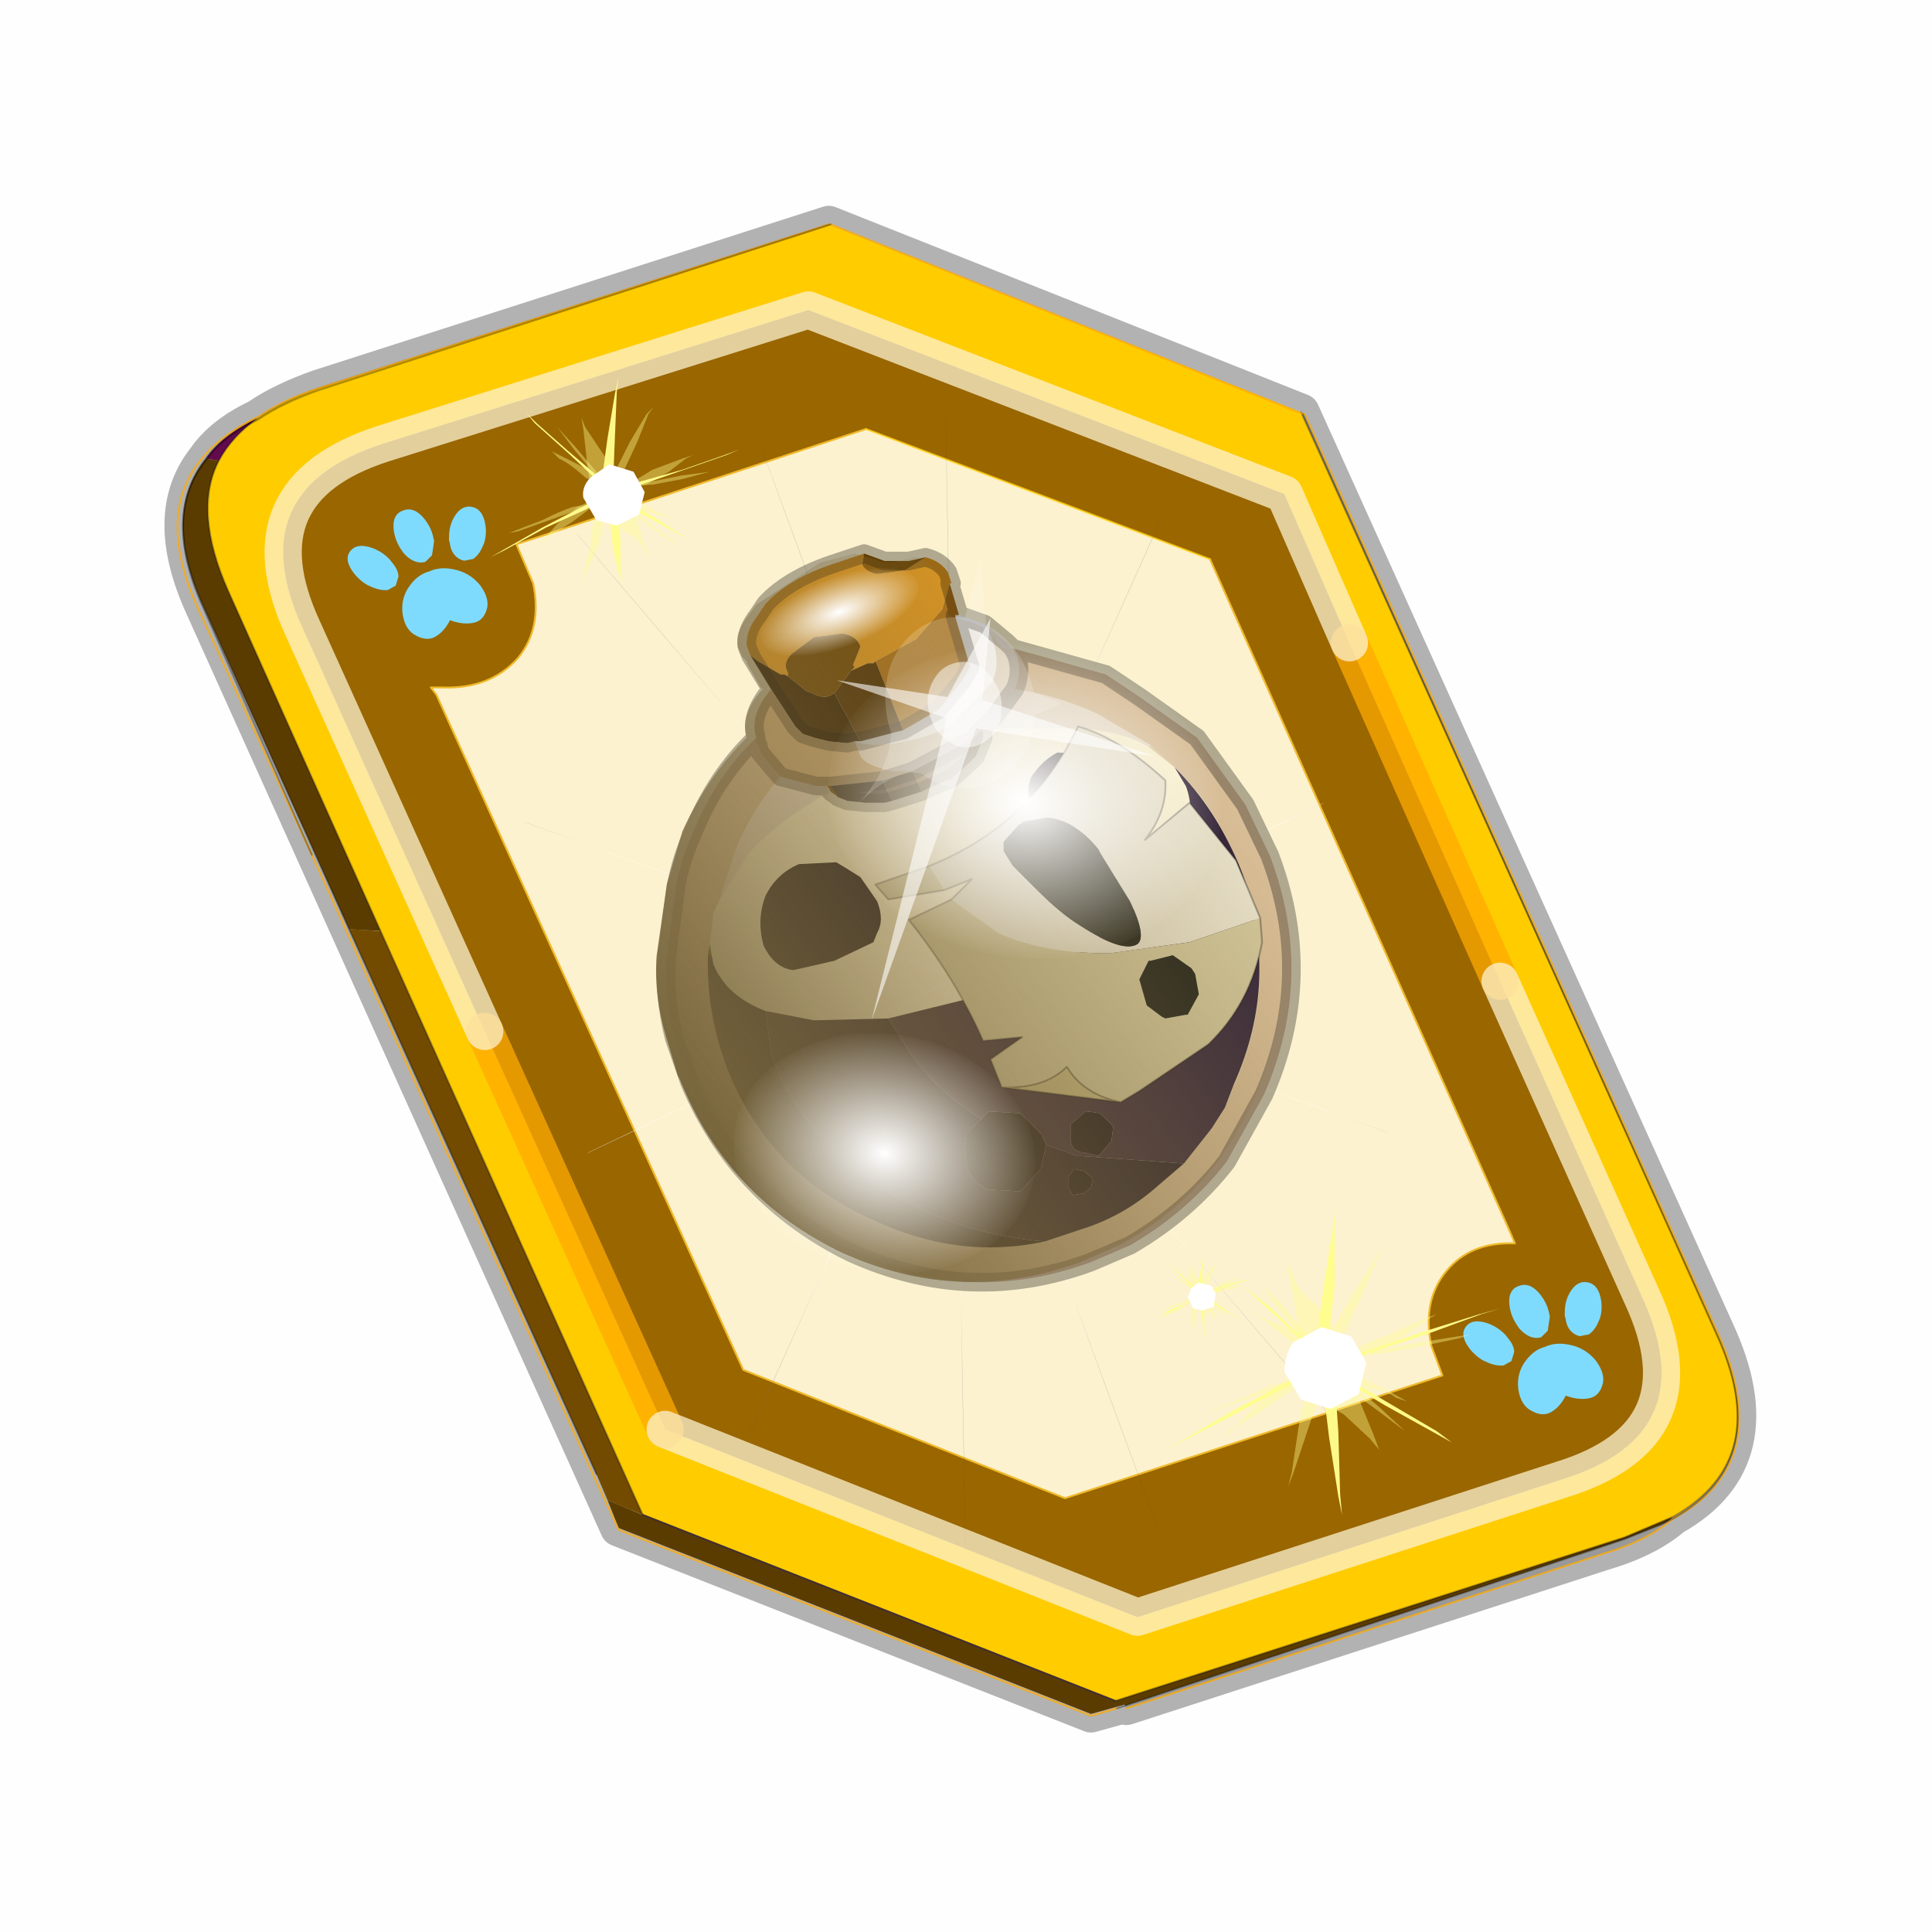 <?xml version="1.0" encoding="UTF-8" standalone="no"?>
<svg xmlns:xlink="http://www.w3.org/1999/xlink" height="60.0px" width="60.0px" xmlns="http://www.w3.org/2000/svg">
  <g transform="matrix(1.0, 0.0, 0.0, 1.0, 0.0, 0.0)">
    <use height="60.0" transform="matrix(1.0, 0.0, 0.0, 1.0, 0.0, 0.0)" width="60.0" xlink:href="#shape0"/>
    <use height="44.85" transform="matrix(1.155, 0.0, 0.0, 1.155, 5.122, 2.003)" width="42.8" xlink:href="#sprite0"/>
  </g>
  <defs>
    <g id="shape0" transform="matrix(1.0, 0.0, 0.0, 1.0, 0.0, 0.0)">
      <path d="M0.0 0.0 L60.0 0.0 60.0 60.0 0.0 60.0 0.0 0.0" fill="#000000" fill-opacity="0.004" fill-rule="evenodd" stroke="none"/>
    </g>
    <g id="sprite0" transform="matrix(1.0, 0.0, 0.0, 1.0, -5.95, -51.0)">
      <use height="41.05" transform="matrix(1.0, 0.0, 0.0, 1.0, 5.95, 54.8)" width="42.8" xlink:href="#sprite1"/>
      <clipPath id="clipPath0" transform="matrix(1.0, 0.0, 0.0, 1.0, 0.0, 0.0)">
        <path d="M46.35 90.05 L45.05 90.6 31.05 95.1 18.7 90.15 7.5 65.15 Q6.55 63.0 7.25 61.65 7.6 61.0 8.3 60.5 8.95 60.05 9.95 59.7 L23.65 55.3 36.35 60.35 47.5 85.05 Q49.1 88.5 46.35 90.05" fill="#003333" fill-rule="evenodd" stroke="none"/>
      </clipPath>
      <g clip-path="url(#clipPath0)">
        <use height="0.0" transform="matrix(1.0, 0.0, 0.0, 1.0, 6.45, 53.4)" width="0.0" xlink:href="#sprite5"/>
      </g>
      <use height="21.1" transform="matrix(1.0, 0.0, 0.0, 1.0, 18.65, 63.4)" width="18.35" xlink:href="#shape5"/>
      <use height="34.55" transform="matrix(0.466, -0.335, 0.335, 0.466, 14.177, 70.933)" width="29.25" xlink:href="#sprite6"/>
      <use height="34.8" transform="matrix(0.301, 0.049, -0.039, 0.237, 24.5, 65.85)" width="34.8" xlink:href="#sprite7"/>
      <use height="20.95" transform="matrix(0.358, -0.187, -0.187, -0.423, 24.95, 76.7)" width="24.45" xlink:href="#sprite8"/>
      <use height="34.8" transform="matrix(0.121, -0.046, 0.019, 0.05, 21.65, 65.65)" width="34.8" xlink:href="#sprite7"/>
      <use height="34.8" transform="matrix(0.231, 0.038, -0.03, 0.182, 21.8, 76.45)" width="34.8" xlink:href="#sprite7"/>
      <use height="40.2" transform="matrix(1.0, 0.0, 0.0, 1.0, 6.25, 55.25)" width="42.1" xlink:href="#shape9"/>
      <clipPath id="clipPath1" transform="matrix(1.0, 0.0, 0.0, 1.0, 0.0, 0.0)">
        <path d="M46.35 90.05 L45.05 90.6 31.05 95.1 18.7 90.15 7.5 65.15 Q6.55 63.0 7.25 61.65 7.6 61.0 8.3 60.5 8.95 60.05 9.95 59.7 L23.65 55.3 36.35 60.35 47.5 85.05 Q49.1 88.5 46.35 90.05" fill="#003333" fill-rule="evenodd" stroke="none"/>
      </clipPath>
      <g clip-path="url(#clipPath1)">
        <use height="0.0" transform="matrix(1.0, 0.0, 0.0, 1.0, 9.65, 51.0)" width="0.0" xlink:href="#sprite9"/>
        <use height="0.0" transform="matrix(1.0, 0.0, 0.0, 1.0, 9.65, 51.0)" width="0.0" xlink:href="#sprite9"/>
        <use height="30.6" transform="matrix(1.0, 0.0, 0.0, 1.0, 14.7, 59.4)" width="27.15" xlink:href="#shape10"/>
      </g>
      <use height="0.0" transform="matrix(0.141, -0.038, 0.111, 0.226, 27.2, 74.05)" width="0.0" xlink:href="#sprite3"/>
    </g>
    <g id="sprite1" transform="matrix(1.0, 0.0, 0.0, 1.0, 0.35, -1.45)">
      <use height="13.75" transform="matrix(0.239, -0.087, 0.1, 0.234, 34.25, 31.15)" width="15.1" xlink:href="#sprite2"/>
      <use height="13.75" transform="matrix(0.239, -0.087, 0.1, 0.234, 4.25, 10.3)" width="15.1" xlink:href="#sprite2"/>
      <use height="43.05" transform="matrix(1.0, 0.0, 0.0, 1.0, -1.35, 0.45)" width="44.8" xlink:href="#shape2"/>
      <use height="13.75" transform="matrix(0.239, -0.087, 0.1, 0.234, 34.25, 31.15)" width="15.1" xlink:href="#sprite2"/>
      <use height="13.75" transform="matrix(0.239, -0.087, 0.1, 0.234, 4.25, 10.3)" width="15.1" xlink:href="#sprite2"/>
      <use height="0.0" transform="matrix(0.141, -0.038, 0.111, 0.226, 20.25, 20.65)" width="0.0" xlink:href="#sprite3"/>
      <use height="211.45" transform="matrix(-0.155, 0.051, 0.084, 0.147, 22.604, 3.157)" width="136.6" xlink:href="#sprite4"/>
    </g>
    <g id="sprite2" transform="matrix(1.0, 0.0, 0.0, 1.0, 0.0, 0.0)">
      <use height="13.75" transform="matrix(1.0, 0.0, 0.0, 1.0, 0.0, 0.0)" width="15.1" xlink:href="#shape1"/>
    </g>
    <g id="shape1" transform="matrix(1.0, 0.0, 0.0, 1.0, 0.0, 0.0)">
      <path d="M10.75 4.9 Q10.75 4.6 10.9 4.35 11.25 3.45 11.95 2.75 13.3 1.5 14.35 2.1 15.4 2.7 14.95 4.45 14.7 5.4 14.1 6.15 L13.75 6.5 Q13.1 7.15 12.35 7.35 L11.4 7.2 Q10.95 6.9 10.75 6.4 10.5 5.75 10.75 4.9 M7.5 5.9 Q7.0 5.85 6.6 5.5 6.05 5.0 5.8 4.15 L5.7 3.6 Q5.55 2.65 5.8 1.7 6.25 0.0 7.5 0.0 L7.6 0.0 Q8.85 0.0 9.3 1.7 9.55 2.65 9.4 3.6 L9.3 4.15 8.5 5.5 7.6 5.9 7.5 5.9 M4.35 4.9 Q4.6 5.75 4.35 6.4 L3.7 7.2 2.75 7.35 Q2.0 7.15 1.35 6.5 L1.0 6.15 Q0.4 5.4 0.15 4.45 -0.3 2.7 0.75 2.1 1.8 1.5 3.15 2.75 3.85 3.45 4.2 4.35 L4.35 4.9 M5.5 13.7 Q4.45 13.9 3.65 12.95 2.75 12.0 3.2 10.25 3.7 8.5 5.25 7.6 6.4 6.9 7.55 7.0 8.75 6.9 9.9 7.6 11.45 8.5 11.95 10.25 12.35 12.0 11.5 12.95 10.7 13.9 9.65 13.7 8.55 13.5 7.55 12.6 6.55 13.5 5.5 13.7" fill="#7fdbfe" fill-rule="evenodd" stroke="none"/>
    </g>
    <g id="shape2" transform="matrix(1.0, 0.0, 0.0, 1.0, 1.35, -0.45)">
      <path d="M11.85 37.0 L0.7 12.25 Q-0.45 9.75 0.75 8.25 1.2 7.6 2.15 7.15 2.8 6.7 3.8 6.35 L17.5 1.95 30.2 7.0 41.35 31.7 Q42.95 35.15 40.2 36.7 39.5 37.3 38.3 37.65 L25.5 41.8 25.45 41.75 24.55 42.0 11.85 37.0 Z" fill="none" stroke="#000000" stroke-linecap="round" stroke-linejoin="round" stroke-opacity="0.298" stroke-width="1.0"/>
      <path d="M35.55 22.3 L31.5 13.2 29.75 9.2 16.95 4.25 5.5 7.85 Q1.65 9.1 3.35 12.8 L8.25 23.65 13.1 34.35 25.8 39.4 37.2 35.7 Q41.1 34.5 39.35 30.75 L35.55 22.3 M2.15 7.15 Q2.8 6.7 3.8 6.35 L17.5 1.95 30.2 7.0 41.35 31.7 Q42.95 35.15 40.2 36.7 L38.9 37.25 25.2 41.65 12.5 36.65 5.45 20.95 1.35 11.8 Q0.4 9.65 1.1 8.3 1.45 7.65 2.15 7.15" fill="#ffcc00" fill-rule="evenodd" stroke="none"/>
      <path d="M31.5 13.2 L35.55 22.3 39.35 30.75 Q41.1 34.5 37.2 35.7 L25.8 39.4 13.1 34.35 8.25 23.65 3.35 12.8 Q1.65 9.1 5.5 7.85 L16.95 4.25 29.75 9.2 31.5 13.2 M18.5 7.45 L9.1 10.55 9.55 11.6 Q9.8 12.8 9.15 13.6 8.4 14.45 7.1 14.4 L6.8 14.4 6.95 14.6 15.2 32.75 23.85 36.2 34.0 32.9 33.7 32.1 Q33.45 30.9 34.1 30.1 34.75 29.3 35.95 29.35 L35.8 29.0 27.75 10.95 18.5 7.45" fill="#996600" fill-rule="evenodd" stroke="none"/>
      <path d="M27.75 10.95 L35.8 29.0 35.95 29.35 Q34.75 29.3 34.1 30.1 33.45 30.9 33.7 32.1 L34.0 32.9 23.85 36.2 15.2 32.75 6.95 14.6 6.8 14.4 7.1 14.4 Q8.4 14.45 9.15 13.6 9.8 12.8 9.55 11.6 L9.1 10.55 18.5 7.45 27.75 10.95" fill="#fcf2cf" fill-rule="evenodd" stroke="none"/>
      <path d="M0.75 8.25 Q1.2 7.6 2.15 7.15 1.45 7.65 1.1 8.3 L0.75 8.25" fill="#630a4c" fill-rule="evenodd" stroke="none"/>
      <path d="M4.6 20.9 L0.7 12.25 Q-0.45 9.75 0.75 8.25 L1.1 8.3 Q0.4 9.65 1.35 11.8 L5.45 20.95 4.6 20.9 M40.2 36.7 Q39.5 37.3 38.3 37.65 L25.5 41.8 25.45 41.75 24.55 42.0 11.85 37.0 11.55 36.25 12.5 36.65 25.2 41.65 38.9 37.25 40.2 36.7" fill="#5b3c00" fill-rule="evenodd" stroke="none"/>
      <path d="M11.55 36.25 L11.25 35.55 4.6 20.9 5.45 20.95 12.5 36.65 11.55 36.25" fill="#724b00" fill-rule="evenodd" stroke="none"/>
      <path d="M31.5 13.2 L35.55 22.3 M13.1 34.35 L8.25 23.65" fill="none" stroke="#ffaa00" stroke-linecap="round" stroke-linejoin="round" stroke-opacity="0.749" stroke-width="1.0"/>
      <path d="M35.55 22.3 L39.35 30.75 Q41.1 34.5 37.2 35.7 L25.8 39.4 13.1 34.35 M8.25 23.65 L3.35 12.8 Q1.65 9.1 5.5 7.85 L16.95 4.25 29.75 9.2 31.5 13.2" fill="none" stroke="#fcf2cf" stroke-linecap="round" stroke-linejoin="round" stroke-opacity="0.749" stroke-width="1.0"/>
      <path d="M27.75 10.95 L35.8 29.0 35.95 29.35 Q34.75 29.3 34.1 30.1 33.45 30.9 33.7 32.1 L34.0 32.9 23.85 36.2 15.2 32.75 6.95 14.6 6.8 14.4 7.1 14.4 Q8.4 14.45 9.15 13.6 9.8 12.8 9.55 11.6 L9.1 10.55 18.5 7.45" fill="none" stroke="#f0b92b" stroke-linecap="round" stroke-linejoin="round" stroke-width="0.05"/>
      <path d="M4.6 20.9 L0.7 12.25 Q-0.45 9.75 0.75 8.25 1.2 7.6 2.15 7.15 2.8 6.7 3.8 6.35 L17.5 1.95 M30.2 7.0 L41.35 31.7 Q42.95 35.15 40.2 36.7 39.5 37.3 38.3 37.65 L25.5 41.8 M11.25 35.55 L4.6 20.9 M5.45 20.95 L1.35 11.8 Q0.4 9.65 1.1 8.3 1.45 7.65 2.15 7.15 M12.5 36.65 L5.45 20.95 M40.2 36.7 L38.9 37.25 25.2 41.65" fill="none" stroke="#000000" stroke-linecap="round" stroke-linejoin="round" stroke-opacity="0.302" stroke-width="0.05"/>
      <path d="M18.5 7.45 L27.75 10.95" fill="none" stroke="#ffcc00" stroke-linecap="round" stroke-linejoin="round" stroke-opacity="0.749" stroke-width="0.05"/>
      <path d="M25.2 41.65 L12.5 36.65" fill="none" stroke="#432f2f" stroke-linecap="round" stroke-linejoin="round" stroke-width="0.05"/>
    </g>
    <g id="sprite4" transform="matrix(1.0, 0.0, 0.0, 1.0, 0.0, -0.05)">
      <use height="211.55" transform="matrix(1.0, 0.0, 0.0, 1.0, -0.05, 0.0)" width="136.7" xlink:href="#shape3"/>
    </g>
    <g id="shape3" transform="matrix(1.0, 0.0, 0.0, 1.0, 0.05, 0.0)">
      <path d="M136.55 165.8 L68.6 106.0 68.4 106.0 118.25 201.5 M68.2 105.7 L68.25 105.8 68.25 105.75 68.2 105.7 0.0 45.7 M68.25 105.8 L68.3 105.85 68.3 105.8 68.25 105.75 49.95 0.05 M0.05 97.7 L68.15 105.95 68.25 105.85 68.25 105.8 M68.3 105.85 L68.25 105.85 68.3 106.0 68.3 105.85 68.3 105.8 68.35 105.8 68.3 105.8 86.6 18.35 M50.0 193.2 L68.3 106.0 68.15 105.95 18.25 151.55 M68.4 106.0 L68.3 106.0 86.55 211.5 M68.4 106.0 L68.3 105.85 M68.6 106.0 L68.35 105.8 118.25 60.15 M136.6 114.25 L68.6 106.0 M68.2 105.7 L18.25 10.05" fill="none" stroke="url(#gradient0)" stroke-linecap="round" stroke-linejoin="round" stroke-width="0.05"/>
    </g>
    <radialGradient cx="0" cy="0" gradientTransform="matrix(0.209, 0.0, 0.0, 0.177, 67.15, 107.2)" gradientUnits="userSpaceOnUse" id="gradient0" r="819.2" spreadMethod="pad">
      <stop offset="0.357" stop-color="#ffffff"/>
      <stop offset="0.671" stop-color="#000000" stop-opacity="0.0"/>
    </radialGradient>
    <g id="shape5" transform="matrix(1.0, 0.0, 0.0, 1.0, -18.65, -63.4)">
      <path d="M21.7 66.9 L21.6 66.65 Q21.55 66.25 21.9 65.8 L22.1 65.5 Q22.7 64.85 23.85 64.45 L24.75 64.15 24.7 64.45 Q24.8 64.65 25.1 64.7 L25.85 64.6 26.4 64.25 Q26.8 64.35 27.0 64.65 L27.1 64.95 27.05 64.95 26.85 65.65 26.15 66.45 25.05 67.05 25.0 67.1 24.85 67.1 24.4 67.3 24.5 67.2 24.45 67.15 24.65 66.65 Q24.55 66.35 24.15 66.3 L23.4 66.4 22.8 66.85 Q22.55 67.1 22.7 67.35 L22.7 67.45 22.6 67.4 22.5 67.4 21.9 67.05 21.7 66.9" fill="#de961e" fill-rule="evenodd" stroke="none"/>
      <path d="M22.25 67.8 L21.7 66.9 21.9 67.05 22.5 67.4 22.6 67.4 22.7 67.45 23.2 67.85 23.35 67.9 Q23.7 68.1 23.95 67.9 L24.65 69.2 24.5 69.2 24.3 69.25 23.8 69.2 23.4 69.1 23.1 69.0 22.9 68.8 22.25 67.8" fill="#321e01" fill-rule="evenodd" stroke="none"/>
      <path d="M24.75 64.15 L25.3 64.35 25.95 64.35 26.4 64.25 25.85 64.6 25.1 64.7 Q24.8 64.65 24.7 64.45 L24.75 64.15 M24.05 70.7 L23.85 70.55 23.8 70.45 23.75 70.4 23.85 70.4 24.05 70.7" fill="#8a5702" fill-rule="evenodd" stroke="none"/>
      <path d="M27.3 65.8 L28.0 66.05 Q28.5 66.9 28.2 67.6 L27.15 68.7 Q26.7 69.05 25.85 69.2 25.0 69.4 24.5 69.2 L24.65 69.2 25.6 68.95 25.8 68.9 26.75 68.35 27.4 67.55 27.6 67.2 27.2 65.85 27.3 65.8" fill="#ffffff" fill-rule="evenodd" stroke="none"/>
      <path d="M27.2 65.85 L27.2 65.8 27.3 65.8 27.2 65.85" fill="#c7bb92" fill-opacity="0.502" fill-rule="evenodd" stroke="none"/>
      <path d="M27.05 64.95 L27.3 65.8 27.2 65.8 27.2 65.85 27.6 67.2 27.4 67.55 26.75 68.35 25.8 68.9 25.1 67.15 25.05 67.05 26.15 66.45 26.85 65.65 27.05 64.95" fill="#ab7018" fill-rule="evenodd" stroke="none"/>
      <path d="M24.4 67.3 L24.85 67.1 25.0 67.1 25.05 67.05 25.1 67.15 25.8 68.9 25.6 68.95 24.65 69.2 23.95 67.9 24.4 67.3" fill="#4a2d02" fill-rule="evenodd" stroke="none"/>
      <path d="M22.7 67.45 L22.7 67.35 Q22.55 67.1 22.8 66.85 L23.4 66.4 24.15 66.3 Q24.55 66.35 24.65 66.65 L24.45 67.15 24.5 67.2 24.4 67.3 23.95 67.9 Q23.7 68.1 23.35 67.9 L23.2 67.85 22.7 67.45" fill="#6a4302" fill-rule="evenodd" stroke="none"/>
      <path d="M28.0 66.05 L28.6 66.55 28.75 66.7 28.85 66.9 Q29.0 67.35 28.8 67.8 L28.25 68.55 27.9 68.9 28.25 68.55 28.8 67.8 Q29.9 67.95 31.0 68.45 L32.45 69.3 32.4 69.35 Q31.75 68.95 30.6 68.85 L28.45 68.85 27.95 68.95 27.9 68.9 27.85 68.95 27.65 69.15 26.05 70.0 25.5 70.0 Q24.8 69.85 24.65 69.6 L24.5 69.2 Q25.0 69.4 25.85 69.2 26.7 69.05 27.15 68.7 L28.2 67.6 Q28.5 66.9 28.0 66.05 M23.85 70.55 Q22.55 71.25 21.65 72.2 L20.85 73.5 21.3 72.1 Q21.75 71.0 22.5 70.15 L23.45 70.4 23.75 70.4 23.8 70.45 23.85 70.55" fill="#eadcc8" fill-rule="evenodd" stroke="none"/>
      <path d="M27.95 68.95 L28.45 68.85 30.6 68.85 Q31.75 68.95 32.4 69.35 L33.1 69.9 33.4 70.4 Q33.9 71.7 32.35 73.35 31.45 74.35 30.05 75.1 L28.25 75.95 25.4 76.65 23.4 76.7 22.1 76.45 Q21.05 76.05 20.7 75.2 L20.65 74.95 20.6 74.65 20.7 73.8 20.85 73.5 21.65 72.2 Q22.55 71.25 23.85 70.55 L24.05 70.7 24.3 70.8 24.8 70.85 25.3 70.85 25.5 70.8 26.3 70.55 26.5 70.45 27.1 70.2 27.55 69.8 27.75 69.6 27.95 69.1 27.95 68.95 M30.85 69.55 L29.95 69.5 Q29.55 69.7 29.25 70.15 29.05 70.6 29.3 71.05 L29.4 71.2 29.85 71.55 30.05 71.55 30.65 71.45 31.3 70.95 Q31.65 70.75 31.45 70.2 L30.85 69.55 M23.0 72.5 Q22.4 72.75 22.1 73.35 21.85 74.0 22.05 74.7 22.35 75.3 22.85 75.35 L23.95 75.1 25.0 74.6 25.1 74.35 Q25.3 74.0 25.1 73.5 L24.65 72.85 24.25 72.6 24.0 72.45 23.0 72.5" fill="url(#gradient1)" fill-rule="evenodd" stroke="none"/>
      <path d="M26.05 70.0 L27.65 69.15 27.85 68.95 27.9 68.9 27.95 68.95 27.95 69.1 27.75 69.6 27.55 69.8 27.1 70.2 26.5 70.45 26.3 70.55 26.05 70.0" fill="#98815f" fill-rule="evenodd" stroke="none"/>
      <path d="M28.75 66.7 L31.25 67.4 32.15 68.0 33.7 69.1 35.0 70.9 35.6 72.15 35.65 72.25 Q36.9 75.5 35.5 78.7 L34.5 80.5 Q33.45 81.85 31.9 82.75 L30.85 83.2 Q27.6 84.4 24.4 82.95 21.35 81.45 20.05 78.35 L20.0 78.2 19.65 77.2 Q19.35 76.05 19.45 74.95 L19.7 73.05 Q19.85 72.3 20.15 71.65 20.75 70.15 21.85 69.1 L21.8 69.2 21.9 69.3 21.95 69.5 22.5 70.15 Q21.75 71.0 21.3 72.1 L20.85 73.5 20.7 73.8 20.6 74.65 20.55 74.95 Q20.5 76.45 21.05 77.95 22.15 80.8 24.95 82.05 27.25 83.15 29.6 82.65 L30.65 82.3 Q31.75 81.95 32.65 81.15 L33.35 80.55 34.1 79.6 34.45 79.05 34.7 78.45 34.75 78.35 Q35.95 75.55 34.9 72.7 L34.85 72.65 Q34.3 71.05 33.1 69.9 L32.45 69.3 31.0 68.45 Q29.9 67.95 28.8 67.8 29.0 67.35 28.85 66.9 L28.75 66.7" fill="#d8bd96" fill-rule="evenodd" stroke="none"/>
      <path d="M20.65 74.95 L20.7 75.2 Q21.05 76.05 22.1 76.45 L22.25 77.55 Q22.45 78.3 23.15 79.3 24.3 80.85 25.9 81.6 27.5 82.4 29.15 82.6 L29.6 82.65 Q27.25 83.15 24.95 82.05 22.15 80.8 21.05 77.95 20.5 76.45 20.55 74.95 L20.65 74.95 M30.85 69.55 L31.45 70.2 Q31.65 70.75 31.3 70.95 L30.65 71.45 30.05 71.55 29.85 71.55 29.4 71.2 29.3 71.05 Q29.05 70.6 29.25 70.15 29.55 69.7 29.95 69.5 L30.85 69.55 M23.0 72.5 L24.0 72.45 24.25 72.6 24.65 72.85 25.1 73.5 Q25.3 74.0 25.1 74.35 L25.0 74.6 23.95 75.1 22.85 75.35 Q22.35 75.3 22.05 74.7 21.85 74.0 22.1 73.35 22.4 72.75 23.0 72.5 M27.9 79.35 L28.1 79.15 28.95 79.2 29.55 79.8 29.55 79.85 29.65 80.05 29.5 80.7 28.95 81.3 28.1 81.25 Q27.65 81.1 27.5 80.6 L27.45 80.05 27.5 79.75 27.9 79.35 M30.7 79.15 L30.75 79.15 31.1 79.2 31.45 79.55 31.4 79.95 31.05 80.35 30.65 80.25 Q30.45 80.25 30.35 80.1 L30.3 79.95 30.3 79.5 30.7 79.15 M30.9 80.95 L30.85 81.2 30.65 81.35 30.35 81.4 30.25 81.2 30.25 80.9 30.4 80.7 30.65 80.75 30.9 80.95 M33.0 74.2 L34.35 74.3 Q34.75 74.8 34.7 75.8 34.6 76.9 33.8 77.45 L33.0 77.9 Q32.65 77.95 32.35 77.55 31.8 76.75 31.95 75.75 L32.25 75.05 32.4 74.8 32.55 74.6 32.8 74.45 33.0 74.2" fill="#16111a" fill-rule="evenodd" stroke="none"/>
      <path d="M32.4 69.35 L32.45 69.3 33.1 69.9 Q34.3 71.05 34.85 72.65 L34.9 72.7 Q35.95 75.55 34.75 78.35 L34.7 78.45 34.45 79.05 34.7 78.4 Q35.95 75.6 34.9 72.7 34.25 71.05 33.1 69.9 L32.4 69.35" fill="#997539" fill-opacity="0.302" fill-rule="evenodd" stroke="none"/>
      <path d="M25.4 76.65 L28.25 75.95 30.05 75.1 Q31.45 74.35 32.35 73.35 33.9 71.7 33.4 70.4 L33.1 69.9 Q34.25 71.05 34.9 72.7 35.95 75.6 34.7 78.4 L34.45 79.05 34.1 79.6 33.35 80.55 30.6 80.35 30.5 80.35 29.65 80.05 29.55 79.85 29.55 79.8 28.95 79.2 28.1 79.15 27.9 79.35 Q26.75 78.65 26.0 77.6 L25.4 76.65 M30.7 79.15 L30.3 79.5 30.3 79.95 30.35 80.1 Q30.45 80.25 30.65 80.25 L31.05 80.35 31.4 79.95 31.45 79.55 31.1 79.2 30.75 79.15 30.7 79.15 M33.0 74.2 L32.8 74.45 32.55 74.6 32.4 74.8 32.25 75.05 31.95 75.75 Q31.8 76.75 32.35 77.55 32.65 77.95 33.0 77.9 L33.8 77.45 Q34.6 76.9 34.7 75.8 34.75 74.8 34.35 74.3 L33.0 74.2" fill="#332439" fill-rule="evenodd" stroke="none"/>
      <path d="M21.85 69.1 Q21.65 68.5 22.25 67.8 L22.9 68.8 23.1 69.0 23.4 69.1 23.8 69.2 24.3 69.25 24.5 69.2 24.65 69.6 Q24.8 69.85 25.5 70.0 L26.05 70.0 25.25 70.25 23.85 70.4 23.75 70.4 23.45 70.4 22.5 70.15 21.95 69.5 21.9 69.3 21.8 69.2 21.85 69.1" fill="#ccaa77" fill-rule="evenodd" stroke="none"/>
      <path d="M25.5 70.8 L25.3 70.85 24.8 70.85 24.3 70.8 24.05 70.7 23.85 70.4 25.25 70.25 25.5 70.8" fill="#44392b" fill-rule="evenodd" stroke="none"/>
      <path d="M26.3 70.55 L25.5 70.8 25.25 70.25 26.05 70.0 26.3 70.55" fill="#6b5b43" fill-rule="evenodd" stroke="none"/>
      <path d="M20.6 74.65 L20.65 74.95 20.55 74.95 20.6 74.65" fill="#354b01" fill-rule="evenodd" stroke="none"/>
      <path d="M22.1 76.45 L23.4 76.7 25.4 76.65 26.0 77.6 Q26.75 78.65 27.9 79.35 L27.5 79.75 27.45 80.05 27.5 80.6 Q27.65 81.1 28.1 81.25 L28.95 81.3 29.5 80.7 29.65 80.05 30.5 80.35 30.6 80.35 33.35 80.55 32.65 81.15 Q31.75 81.95 30.65 82.3 L29.6 82.65 29.15 82.6 Q27.5 82.4 25.9 81.6 24.3 80.85 23.15 79.3 22.45 78.3 22.25 77.55 L22.1 76.45 M30.9 80.95 L30.65 80.75 30.4 80.7 30.25 80.9 30.25 81.2 30.35 81.4 30.65 81.35 30.85 81.2 30.9 80.95" fill="#241b29" fill-rule="evenodd" stroke="none"/>
      <path d="M21.7 66.9 L21.6 66.65 Q21.55 66.25 21.9 65.8 L22.1 65.5 Q22.7 64.85 23.85 64.45 L24.75 64.15 25.3 64.35 25.95 64.35 26.4 64.25 Q26.8 64.35 27.0 64.65 L27.1 64.95 27.05 64.95 27.3 65.8 28.0 66.05 28.6 66.55 28.75 66.7 31.25 67.4 32.15 68.0 33.7 69.1 35.0 70.9 35.6 72.15 35.65 72.25 Q36.9 75.5 35.5 78.7 L34.5 80.5 Q33.45 81.85 31.9 82.75 L30.85 83.2 Q27.6 84.4 24.4 82.95 21.35 81.45 20.05 78.35 L20.0 78.2 19.65 77.2 Q19.35 76.05 19.45 74.95 L19.7 73.05 Q19.85 72.3 20.15 71.65 20.75 70.15 21.85 69.1 21.65 68.5 22.25 67.8 L21.7 66.9 M27.3 65.8 L27.2 65.8 27.2 65.85 27.6 67.2 27.4 67.55 26.75 68.35 25.8 68.9 25.6 68.95 24.65 69.2 24.5 69.2 24.3 69.25 23.8 69.2 23.4 69.1 23.1 69.0 22.9 68.8 22.25 67.8 M26.05 70.0 L27.65 69.15 27.85 68.95 27.9 68.9 28.25 68.55 28.8 67.8 Q29.0 67.35 28.85 66.9 L28.75 66.7 M27.9 68.9 L27.95 68.95 27.95 69.1 27.75 69.6 27.55 69.8 27.1 70.2 26.5 70.45 26.3 70.55 25.5 70.8 25.3 70.85 24.8 70.85 24.3 70.8 24.05 70.7 23.85 70.55 23.8 70.45 M21.85 69.1 L21.8 69.2 21.9 69.3 21.95 69.5 22.5 70.15 23.45 70.4 23.75 70.4 23.85 70.4 25.25 70.25 26.05 70.0" fill="none" stroke="#000000" stroke-linecap="round" stroke-linejoin="round" stroke-opacity="0.302" stroke-width="0.5"/>
      <path d="M28.5 72.15 L28.75 72.55 29.4 73.2 Q30.05 73.85 30.55 74.15 31.7 74.9 32.1 74.65 32.35 74.45 31.9 73.5 L31.1 72.2 31.05 72.1 Q30.45 71.35 29.7 71.25 L29.05 71.35 28.9 71.45 28.5 71.9 28.5 72.15 M26.5 72.55 Q29.25 71.45 30.5 68.8 31.6 69.1 32.85 70.25 32.9 71.1 32.3 71.85 L33.5 70.85 34.75 72.4 35.4 73.95 33.5 74.6 31.35 74.9 Q29.55 74.9 28.35 74.35 L27.1 73.45 27.65 72.9 26.9 73.2 26.85 73.1 26.5 72.55" fill="#e8e1ca" fill-rule="evenodd" stroke="none"/>
      <path d="M28.5 72.15 L28.5 71.9 28.9 71.45 29.05 71.35 29.7 71.25 Q30.45 71.35 31.05 72.1 L31.1 72.2 31.9 73.5 Q32.35 74.45 32.1 74.65 31.7 74.9 30.55 74.15 30.05 73.85 29.4 73.2 L28.75 72.55 28.5 72.15 M33.05 74.95 L33.55 75.3 33.65 75.45 33.75 76.0 33.45 76.55 33.4 76.55 32.85 76.65 32.75 76.6 32.35 76.3 32.15 75.6 32.4 75.1 32.45 75.1 33.05 74.95" fill="#21221a" fill-rule="evenodd" stroke="none"/>
      <path d="M35.4 73.95 L35.45 74.6 Q35.15 76.25 34.0 77.35 L32.15 78.6 31.65 78.9 Q30.65 78.7 30.2 77.95 29.6 78.55 28.45 78.5 L28.15 77.75 29.0 77.15 27.95 77.25 Q27.2 75.55 25.95 74.0 L27.1 73.45 28.35 74.35 Q29.55 74.9 31.35 74.9 L33.5 74.6 35.4 73.95 M26.9 73.2 L25.4 73.45 25.05 73.05 26.5 72.55 26.85 73.1 26.9 73.2 M33.05 74.95 L32.45 75.1 32.4 75.1 32.15 75.6 32.35 76.3 32.75 76.6 32.85 76.65 33.4 76.55 33.45 76.55 33.75 76.0 33.65 75.45 33.55 75.3 33.05 74.95" fill="#d2c79b" fill-rule="evenodd" stroke="none"/>
      <path d="M31.65 78.9 L28.45 78.5 Q29.6 78.55 30.2 77.95 30.65 78.7 31.65 78.9" fill="#c8ba84" fill-rule="evenodd" stroke="none"/>
      <path d="M26.5 72.55 Q29.25 71.45 30.5 68.8 31.6 69.1 32.85 70.25 32.9 71.1 32.3 71.85 L33.5 70.85 34.75 72.4 35.4 73.95 35.45 74.6 Q35.15 76.25 34.0 77.35 L32.15 78.6 31.65 78.9 28.45 78.5 28.15 77.75 29.0 77.15 27.95 77.25 Q27.2 75.55 25.95 74.0 L27.1 73.45 27.65 72.9 26.9 73.2 25.4 73.45 25.05 73.05 26.5 72.55 M28.45 78.5 Q29.6 78.55 30.2 77.95 30.65 78.7 31.65 78.9" fill="none" stroke="#000000" stroke-linecap="round" stroke-linejoin="round" stroke-opacity="0.302" stroke-width="0.05"/>
    </g>
    <linearGradient gradientTransform="matrix(0.0, 0.0, 0.0, 0.0, -64.25, 76.95)" gradientUnits="userSpaceOnUse" id="gradient1" spreadMethod="pad" x1="-819.2" x2="819.2">
      <stop offset="0.0" stop-color="#332439"/>
      <stop offset="0.988" stop-color="#664774"/>
    </linearGradient>
    <g id="sprite6" transform="matrix(1.0, 0.0, 0.0, 1.0, 19.25, 3.15)">
      <use height="34.55" transform="matrix(1.0, 0.0, 0.0, 1.0, -19.25, -3.15)" width="29.25" xlink:href="#shape6"/>
    </g>
    <g id="shape6" transform="matrix(1.0, 0.0, 0.0, 1.0, 19.25, 3.15)">
      <path d="M4.5 -0.45 Q4.9 0.15 4.9 0.75 L4.8 1.15 4.8 1.25 4.15 2.7 4.95 3.75 Q5.35 4.4 5.25 5.05 L5.3 5.4 Q6.9 6.85 8.1 8.95 L8.85 10.7 9.8 13.85 Q10.15 15.8 9.9 17.75 L9.5 20.1 9.45 20.3 Q7.9 26.2 2.65 29.35 1.05 30.25 -0.55 30.8 -3.5 31.7 -6.55 31.3 L-8.45 30.9 Q-14.3 29.3 -17.35 24.0 -20.2 18.8 -18.8 13.05 L-18.75 12.75 -18.15 11.0 Q-17.5 9.1 -16.3 7.65 L-13.95 5.2 -11.9 3.6 Q-9.45 2.2 -6.9 1.8 -6.55 0.75 -5.0 0.4 L-4.95 0.4 -4.95 0.35 -5.0 0.35 -4.85 -1.05 -4.8 -1.05 -4.85 -1.4 -4.75 -1.9 Q-4.45 -2.55 -3.5 -2.8 L-2.9 -3.0 0.7 -2.85 2.25 -2.25 2.9 -1.45 Q3.1 -1.0 3.75 -0.75 L4.5 -0.45" fill="url(#gradient2)" fill-rule="evenodd" stroke="none"/>
    </g>
    <linearGradient gradientTransform="matrix(0.018, 0.0, 0.0, 0.021, -4.65, 14.1)" gradientUnits="userSpaceOnUse" id="gradient2" spreadMethod="pad" x1="-819.2" x2="819.2">
      <stop offset="0.0" stop-color="#77653c"/>
      <stop offset="0.988" stop-color="#947c48" stop-opacity="0.0"/>
    </linearGradient>
    <g id="sprite7" transform="matrix(1.0, 0.0, 0.0, 1.0, 0.0, 0.0)">
      <use height="34.8" transform="matrix(1.0, 0.0, 0.0, 1.0, 0.0, 0.0)" width="34.8" xlink:href="#shape7"/>
    </g>
    <g id="shape7" transform="matrix(1.0, 0.0, 0.0, 1.0, 0.0, 0.0)">
      <path d="M17.4 34.8 Q10.2 34.8 5.1 29.7 0.0 24.6 0.0 17.4 0.0 10.2 5.1 5.1 10.2 0.0 17.4 0.0 24.6 0.0 29.7 5.1 34.8 10.2 34.8 17.4 34.8 24.6 29.7 29.7 24.6 34.8 17.4 34.8" fill="url(#gradient3)" fill-rule="evenodd" stroke="none"/>
    </g>
    <radialGradient cx="0" cy="0" gradientTransform="matrix(0.022, 0.0, 0.0, 0.022, 17.4, 17.4)" gradientUnits="userSpaceOnUse" id="gradient3" r="819.2" spreadMethod="pad">
      <stop offset="0.0" stop-color="#ffffff"/>
      <stop offset="0.988" stop-color="#ffffff" stop-opacity="0.0"/>
    </radialGradient>
    <g id="sprite8" transform="matrix(1.0, 0.0, 0.0, 1.0, 0.0, 0.0)">
      <use height="20.95" transform="matrix(1.0, 0.0, 0.0, 1.0, 0.0, 0.0)" width="24.45" xlink:href="#shape8"/>
    </g>
    <g id="shape8" transform="matrix(1.0, 0.0, 0.0, 1.0, 0.0, 0.0)">
      <path d="M18.2 11.35 L20.15 11.25 18.75 12.55 Q19.05 13.8 18.8 15.05 18.5 16.35 17.65 17.3 L19.1 20.95 16.55 18.25 Q14.8 19.3 12.8 18.85 10.8 18.35 9.75 16.65 9.05 15.5 8.95 14.3 7.75 12.35 4.85 11.5 8.3 12.45 9.7 11.4 10.3 10.4 11.35 9.75 13.1 8.75 15.1 9.15 16.95 9.5 18.1 11.15 L18.2 11.35 M14.85 11.4 Q13.8 11.15 12.9 11.65 12.1 12.2 11.8 13.2 11.6 14.2 12.1 15.1 12.65 15.9 13.65 16.2 14.65 16.4 15.55 15.9 16.4 15.3 16.6 14.35 16.85 13.3 16.25 12.45 15.8 11.6 14.85 11.4" fill="#ffffff" fill-opacity="0.176" fill-rule="evenodd" stroke="none"/>
      <path d="M14.85 11.4 Q15.8 11.6 16.25 12.45 16.85 13.3 16.6 14.35 16.4 15.3 15.55 15.9 14.65 16.4 13.65 16.2 12.65 15.9 12.1 15.1 11.6 14.2 11.8 13.2 12.1 12.2 12.9 11.65 13.8 11.15 14.85 11.4" fill="#ffffff" fill-opacity="0.588" fill-rule="evenodd" stroke="none"/>
      <path d="M15.4 13.55 L18.1 17.55 13.35 14.65 7.05 18.5 12.75 13.55 0.0 0.0 14.25 12.25 24.45 5.95 15.4 13.55" fill="#ffffff" fill-opacity="0.588" fill-rule="evenodd" stroke="none"/>
    </g>
    <g id="shape9" transform="matrix(1.0, 0.0, 0.0, 1.0, -6.25, -55.25)">
      <path d="M46.5 90.1 Q45.8 90.7 44.6 91.05 L31.8 95.2 31.75 95.15 31.55 95.2 45.2 90.65 46.2 90.25 46.5 90.1" fill="#999999" fill-rule="evenodd" stroke="none"/>
      <path d="M31.55 95.2 L30.85 95.4 18.15 90.4 17.5 89.0 10.9 74.45 9.9 72.25 6.85 65.65 Q5.7 63.15 6.9 61.65 7.45 60.95 8.5 60.45 9.15 60.0 10.1 59.7 L23.8 55.3 23.85 55.3 36.55 60.4 36.6 60.4 47.7 85.1 Q49.3 88.6 46.5 90.1 45.8 90.7 44.6 91.05 L31.8 95.2" fill="none" stroke="#ffaa00" stroke-linecap="round" stroke-linejoin="round" stroke-opacity="0.749" stroke-width="0.05"/>
      <path d="M31.55 95.2 L45.2 90.65 46.2 90.25 46.5 90.1 Q49.25 88.55 47.65 85.1 L36.55 60.4 M9.9 72.25 L7.0 65.65 Q5.85 63.15 7.05 61.65 7.5 61.0 8.45 60.55 9.1 60.1 10.1 59.75 L23.85 55.3" fill="none" stroke="#000000" stroke-linecap="round" stroke-linejoin="round" stroke-opacity="0.302" stroke-width="0.05"/>
    </g>
    <g id="shape10" transform="matrix(1.0, 0.0, 0.0, 1.0, -14.7, -59.4)">
      <path d="M33.85 83.75 L33.85 83.8 33.85 83.95 33.85 84.0 33.85 84.1 33.9 84.1 33.9 84.15 34.35 84.4 34.85 84.75 34.35 84.45 34.1 84.3 34.05 84.25 33.95 84.2 33.9 84.2 33.9 84.7 33.9 85.25 33.85 84.75 33.75 84.2 33.7 84.1 33.5 84.25 33.0 84.55 32.7 84.7 32.95 84.5 33.4 84.3 33.45 84.25 33.5 84.2 33.7 84.1 33.65 84.05 33.7 84.05 33.7 84.0 33.3 83.6 32.95 83.25 33.3 83.55 33.55 83.8 33.7 83.95 33.8 83.4 33.9 82.95 33.85 83.35 33.85 83.75 M34.25 84.0 L34.15 84.0 33.9 84.05 34.15 83.95 34.7 83.75 35.2 83.65 34.85 83.75 34.95 83.85 34.85 83.75 34.7 83.8 34.4 83.9 34.35 83.9 34.25 84.0 M34.95 83.85 L35.65 84.4 36.45 85.15 36.5 85.2 36.75 85.45 36.9 85.55 36.9 85.5 37.1 83.9 37.35 82.3 37.45 81.75 37.4 82.25 37.4 83.85 37.2 85.6 37.35 86.0 37.4 86.1 38.7 86.9 40.15 87.75 40.55 88.05 40.1 87.8 38.75 87.05 37.75 86.45 37.4 86.25 37.35 86.2 37.4 86.3 37.5 87.75 37.55 89.45 37.6 90.0 37.5 89.5 37.25 87.9 37.05 86.25 37.0 86.3 36.9 85.9 36.7 85.75 36.9 85.85 36.9 85.65 35.7 84.55 34.95 83.85 M35.7 86.65 L36.1 86.45 36.2 86.4 36.85 86.1 36.3 86.45 34.8 87.25 33.35 88.0 32.8 88.25 33.3 88.0 34.65 87.2 35.7 86.65 M41.85 84.45 L41.35 84.6 39.85 85.15 38.15 85.7 37.5 85.9 Q37.45 85.85 38.1 85.65 L39.7 85.1 41.3 84.6 41.85 84.45" fill="#fefd8d" fill-opacity="0.973" fill-rule="evenodd" stroke="none"/>
      <path d="M33.85 83.75 L34.05 83.4 34.25 83.2 34.15 83.4 34.0 83.8 33.9 83.9 33.85 83.8 33.85 83.75 M34.1 84.3 L34.35 84.5 34.45 84.65 34.25 84.5 34.0 84.3 33.95 84.2 34.05 84.25 34.1 84.3 M33.4 84.3 L33.3 84.3 32.95 84.45 32.7 84.55 32.95 84.4 33.35 84.25 33.45 84.25 33.4 84.3 M33.55 83.8 L33.4 83.6 33.6 83.8 33.65 83.9 33.55 83.8 M34.25 84.0 L34.35 83.9 34.4 83.9 34.65 83.85 34.95 83.85 35.05 83.8 34.95 83.85 34.7 83.9 34.3 84.0 34.2 84.0 34.25 84.0 M36.45 85.15 L35.85 84.4 35.45 83.85 35.95 84.3 36.65 85.15 36.9 85.5 36.75 85.45 36.5 85.2 36.45 85.15 M37.75 86.45 Q38.15 86.7 38.6 87.1 L39.3 87.75 38.5 87.15 37.6 86.5 37.4 86.3 37.35 86.2 37.4 86.25 37.75 86.45 M33.6 84.3 L33.7 84.2 33.75 84.35 33.65 84.7 33.55 85.05 33.55 84.75 33.6 84.3 M37.65 85.15 L37.35 85.5 37.35 85.0 37.9 84.05 38.5 83.1 38.7 82.75 38.55 83.1 38.15 84.05 37.65 85.15 M35.7 86.65 L34.7 87.0 33.8 87.3 34.7 86.95 35.75 86.5 36.1 86.45 35.7 86.65 M38.7 85.65 L38.25 85.7 38.7 85.55 39.75 85.35 40.7 85.2 41.05 85.15 40.75 85.25 39.8 85.45 38.7 85.65 M36.7 86.7 L36.95 86.25 37.0 86.75 36.65 87.8 36.3 88.85 36.15 89.25 36.25 88.85 36.4 87.85 Q36.5 87.1 36.7 86.7" fill="#fffd8f" fill-opacity="0.4" fill-rule="evenodd" stroke="none"/>
      <path d="M38.0 86.75 Q37.9 86.0 37.45 85.8 L36.9 85.85 Q36.75 86.1 36.9 86.5 37.1 87.0 37.65 87.3 L38.35 87.95 38.6 88.25 38.45 87.85 38.0 86.75" fill="#fffd8f" fill-opacity="0.392" fill-rule="evenodd" stroke="none"/>
      <path d="M38.0 86.25 L37.05 85.85 Q36.8 85.8 36.95 85.95 L37.55 86.35 38.35 86.6 Q38.8 86.65 39.05 86.85 L39.35 86.95 39.0 86.75 38.0 86.25" fill="#fffd8f" fill-opacity="0.392" fill-rule="evenodd" stroke="none"/>
      <path d="M36.4 84.8 Q36.35 85.55 36.75 85.85 L37.3 85.9 37.45 85.25 Q37.35 84.75 36.9 84.35 36.35 83.9 36.3 83.55 L36.1 83.25 36.2 83.65 36.4 84.8" fill="#fffd8f" fill-opacity="0.392" fill-rule="evenodd" stroke="none"/>
      <path d="M36.25 85.35 L37.1 85.95 37.2 85.8 36.75 85.3 35.95 84.9 Q35.55 84.75 35.3 84.6 L35.05 84.45 35.35 84.65 36.25 85.35" fill="#fffd8f" fill-opacity="0.392" fill-rule="evenodd" stroke="none"/>
      <path d="M38.75 85.2 Q38.0 85.45 37.85 85.65 37.7 85.85 37.85 85.8 L38.5 85.65 39.25 85.2 39.9 84.75 40.15 84.6 39.75 84.75 38.75 85.2" fill="#fffd8f" fill-opacity="0.392" fill-rule="evenodd" stroke="none"/>
      <path d="M35.75 87.0 L36.6 86.4 36.5 86.25 Q36.25 86.25 35.9 86.5 L35.25 87.1 34.7 87.65 Q34.4 87.8 34.45 87.85 L34.8 87.6 35.75 87.0" fill="#fffd8f" fill-opacity="0.392" fill-rule="evenodd" stroke="none"/>
      <path d="M34.1 84.35 L33.95 84.05 33.75 84.05 Q33.65 84.1 33.7 84.25 L34.0 84.55 34.2 84.75 34.3 84.85 34.2 84.75 34.1 84.35" fill="#fffd8f" fill-opacity="0.392" fill-rule="evenodd" stroke="none"/>
      <path d="M34.1 84.2 Q33.9 84.05 33.75 84.05 L33.75 84.1 33.95 84.2 34.2 84.3 34.5 84.4 34.55 84.4 34.45 84.4 34.1 84.2" fill="#fffd8f" fill-opacity="0.392" fill-rule="evenodd" stroke="none"/>
      <path d="M33.5 83.65 L33.65 84.05 33.85 84.05 33.9 83.85 33.65 83.55 33.5 83.25 33.45 83.15 33.5 83.25 33.5 83.65" fill="#fffd8f" fill-opacity="0.392" fill-rule="evenodd" stroke="none"/>
      <path d="M33.5 83.9 L33.75 84.05 33.8 84.0 33.65 83.85 33.35 83.7 33.2 83.6 33.05 83.55 33.15 83.6 33.5 83.9" fill="#fffd8f" fill-opacity="0.392" fill-rule="evenodd" stroke="none"/>
      <path d="M34.3 83.8 L34.05 83.95 34.05 84.0 34.25 83.95 34.55 83.8 Q34.6 83.7 34.7 83.7 L34.8 83.6 34.7 83.65 34.3 83.8" fill="#fffd8f" fill-opacity="0.392" fill-rule="evenodd" stroke="none"/>
      <path d="M33.3 84.45 L33.6 84.2 33.6 84.15 Q33.5 84.15 33.4 84.3 L33.15 84.45 32.95 84.65 32.85 84.75 33.0 84.6 33.3 84.45" fill="#fffd8f" fill-opacity="0.392" fill-rule="evenodd" stroke="none"/>
      <path d="M36.3 85.35 Q36.05 85.7 36.05 86.15 L36.5 86.9 37.3 87.15 38.05 86.75 38.25 85.9 37.85 85.2 37.05 84.95 36.3 85.35" fill="#ffffff" fill-rule="evenodd" stroke="none"/>
      <path d="M18.75 62.3 L18.65 62.35 18.2 62.45 18.6 62.25 19.85 61.9 21.0 61.5 21.4 61.35 21.05 61.5 19.9 61.9 18.75 62.3 M17.45 61.95 L17.7 62.2 17.75 62.2 17.7 62.15 17.85 61.05 18.05 59.85 18.15 59.4 18.1 59.8 18.05 61.0 18.0 62.25 18.1 62.6 19.15 63.2 20.0 63.75 19.15 63.3 18.5 62.95 18.4 62.85 18.15 62.7 18.1 62.7 18.15 62.75 18.2 63.85 18.2 64.9 18.0 64.0 17.85 62.8 17.8 62.8 17.75 62.45 17.6 62.3 17.7 62.35 17.7 62.3 16.85 61.5 15.9 60.65 15.65 60.35 15.95 60.65 16.8 61.4 17.45 61.95 M14.7 64.25 L15.05 64.05 16.1 63.45 17.25 62.85 17.7 62.65 17.3 62.95 16.2 63.45 15.1 64.05 14.7 64.25" fill="#fefd8d" fill-opacity="0.973" fill-rule="evenodd" stroke="none"/>
      <path d="M18.75 62.3 L19.1 62.2 19.85 62.05 20.6 61.95 19.85 62.15 19.05 62.3 18.75 62.3 M17.45 61.95 L16.95 61.35 16.5 60.75 17.0 61.3 17.55 61.95 17.7 62.15 17.75 62.2 17.7 62.2 17.45 61.95 M18.5 62.95 L19.0 63.35 19.6 63.8 19.8 64.0 19.6 63.85 18.95 63.4 18.3 62.9 18.15 62.75 18.1 62.7 18.15 62.7 18.4 62.85 18.5 62.95 M18.3 61.9 L18.05 62.2 18.1 61.85 18.45 61.15 18.9 60.4 19.1 60.2 18.95 60.4 18.65 61.15 18.3 61.9 M17.55 63.1 L17.75 62.75 17.8 63.1 17.6 63.95 17.25 64.7 17.15 64.95 17.2 64.7 17.4 63.9 Q17.4 63.4 17.55 63.1 M16.9 62.9 L17.2 62.85 Q17.15 62.9 16.85 63.05 L16.15 63.3 15.45 63.55 15.2 63.6 15.45 63.5 16.1 63.25 Q16.6 63.0 16.9 62.9" fill="#fffd8f" fill-opacity="0.4" fill-rule="evenodd" stroke="none"/>
      <path d="M18.6 63.1 L18.15 62.4 17.7 62.45 17.75 62.95 18.3 63.55 Q18.75 63.8 18.8 64.0 L19.0 64.25 18.85 63.95 18.6 63.1" fill="#fffd8f" fill-opacity="0.392" fill-rule="evenodd" stroke="none"/>
      <path d="M18.55 62.7 Q18.05 62.4 17.9 62.4 17.7 62.4 17.8 62.5 L18.25 62.8 18.85 63.0 19.35 63.15 19.6 63.2 19.35 63.1 18.55 62.7" fill="#fffd8f" fill-opacity="0.392" fill-rule="evenodd" stroke="none"/>
      <path d="M17.3 61.7 Q17.35 62.3 17.55 62.45 L18.0 62.5 18.1 62.0 17.65 61.35 17.25 60.75 17.15 60.5 17.2 60.8 17.3 61.7" fill="#fffd8f" fill-opacity="0.392" fill-rule="evenodd" stroke="none"/>
      <path d="M17.25 62.1 L17.9 62.5 17.95 62.45 17.6 62.05 17.05 61.75 16.55 61.5 16.35 61.4 16.55 61.6 Q16.8 61.7 17.25 62.1" fill="#fffd8f" fill-opacity="0.392" fill-rule="evenodd" stroke="none"/>
      <path d="M19.05 61.9 L18.4 62.3 18.45 62.4 18.9 62.3 19.5 61.95 19.95 61.6 20.15 61.5 19.85 61.6 19.05 61.9" fill="#fffd8f" fill-opacity="0.392" fill-rule="evenodd" stroke="none"/>
      <path d="M16.9 63.3 L17.5 62.85 17.45 62.7 17.05 62.9 16.5 63.35 16.15 63.75 15.95 63.95 16.2 63.75 16.9 63.3" fill="#fffd8f" fill-opacity="0.392" fill-rule="evenodd" stroke="none"/>
      <path d="M17.4 62.1 Q17.15 62.35 17.2 62.65 L17.55 63.25 18.1 63.4 18.7 63.1 18.85 62.5 18.55 61.95 17.9 61.75 17.4 62.1" fill="#ffffff" fill-rule="evenodd" stroke="none"/>
      <path d="M33.55 83.9 L33.45 84.15 33.6 84.45 33.85 84.5 34.15 84.4 34.2 84.05 34.1 83.85 33.75 83.75 33.55 83.9" fill="#ffffff" fill-rule="evenodd" stroke="none"/>
    </g>
  </defs>
</svg>
